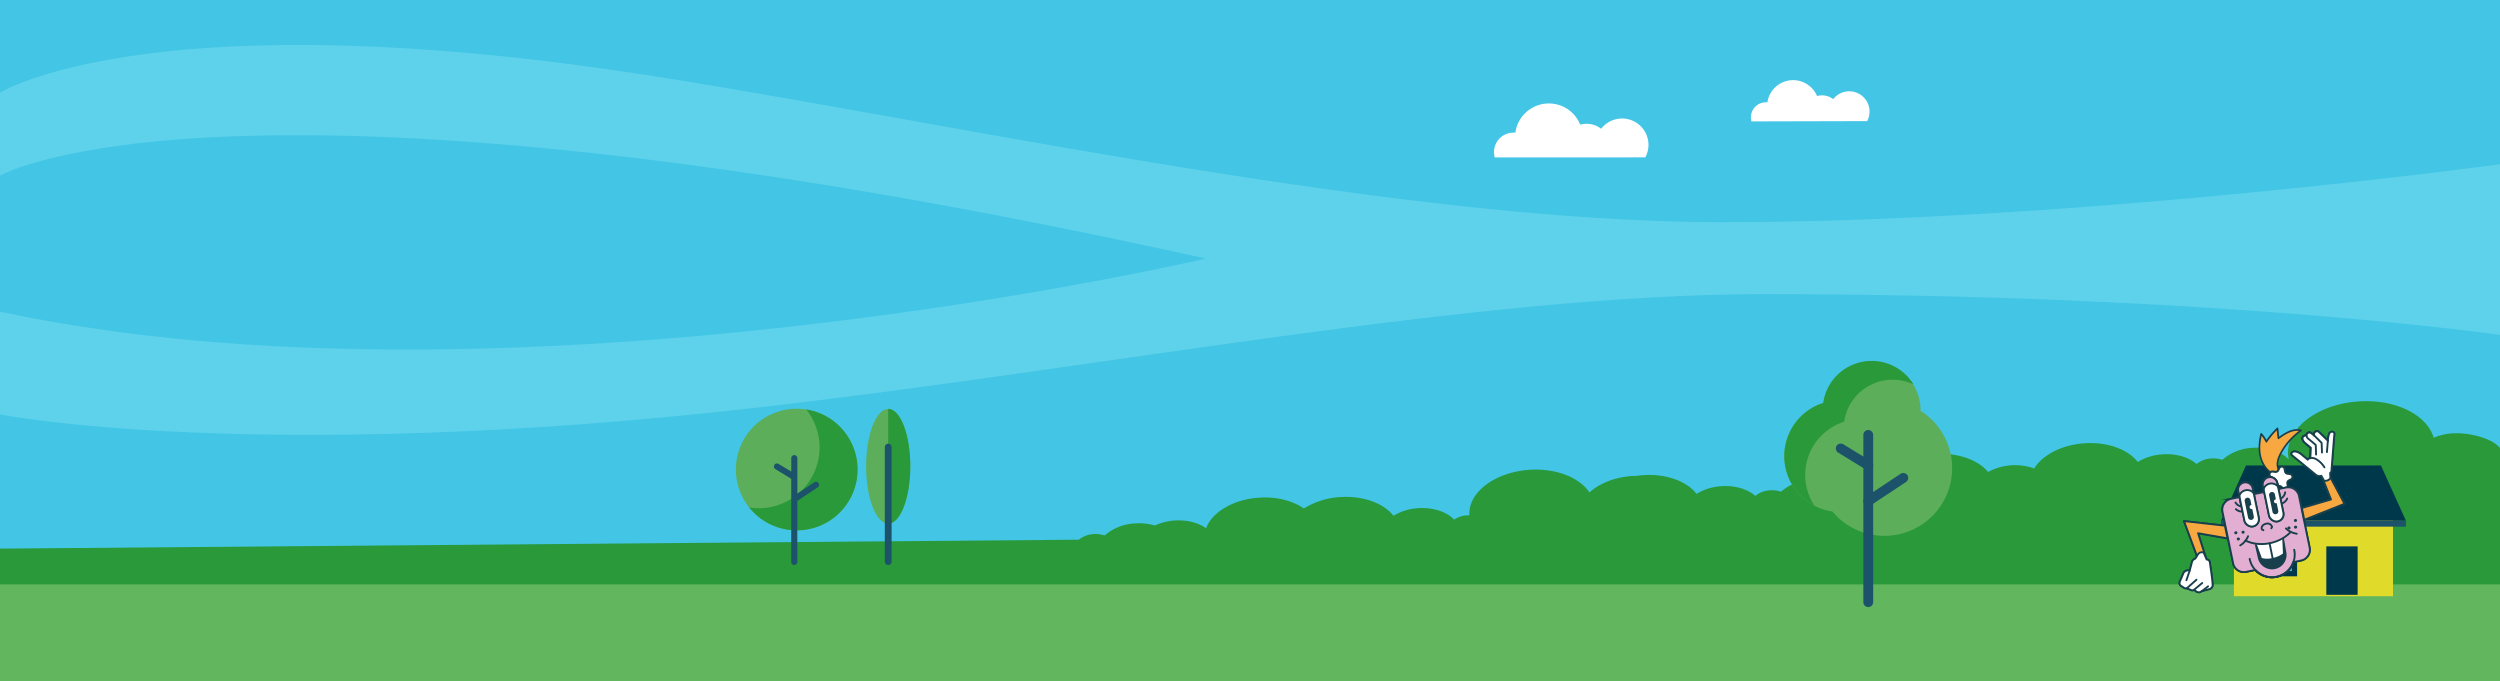 <svg id="Layer_1" data-name="Layer 1" xmlns="http://www.w3.org/2000/svg" viewBox="0 0 1002 273"><rect x="0" y="0" width="1002" height="273" fill="#808080" stroke="none"/><defs><style>.cls-1{fill:#43c5e6;}.cls-2{fill:#29993a;}.cls-3{fill:#62b75e;}.cls-4{fill:#78e1ef;opacity:0.5;}.cls-5{fill:#e0db2b;}.cls-6{fill:#00384b;}.cls-7{fill:#1c536a;}.cls-8{fill:#51c2df;}.cls-9{fill:#5dae5a;}.cls-10,.cls-13,.cls-16{fill:#fff;}.cls-11,.cls-17{fill:#f7a841;}.cls-12{fill:#183f4c;}.cls-13,.cls-14,.cls-15,.cls-16,.cls-17{stroke:#183f4c;}.cls-13,.cls-15,.cls-16,.cls-17{stroke-linecap:round;stroke-linejoin:round;}.cls-13{stroke-width:0.83px;}.cls-14{fill:#e2aed1;stroke-miterlimit:10;}.cls-14,.cls-15,.cls-16,.cls-17{stroke-width:0.76px;}.cls-15{fill:none;}</style></defs><path class="cls-1" d="M0,0V272.91H1002.68V0Z"/><path class="cls-2" d="M1002.68,180.7c-1.95-4.51-12.37-7.51-19.89-7a22.58,22.58,0,0,0-7.37,1.76c-2.68-9.27-15.49-15.63-30.36-14.55-16.26,1.17-28.81,10.8-28,21.5a15.44,15.44,0,0,0,.26,1.79c-2.85-3.21-8.36-5.15-14.54-4.71a19.81,19.81,0,0,0-12.09,4.82,11,11,0,0,0-4.46-.55,10,10,0,0,0-5.86,2.24c-3-2.71-8.09-4.3-13.73-3.89a21.31,21.31,0,0,0-9.82,3.06c-3.89-5.05-12.19-8.17-21.53-7.49-9.12.66-16.73,4.75-20,10.1a22.68,22.68,0,0,0-18.47,1.39c-4-4.85-12.14-7.83-21.28-7.17-12.46.91-22.1,8.22-21.7,16.4l-11.92.86c-2-4.51-8.49-7.5-16-7a19.75,19.75,0,0,0-12.09,4.82,11,11,0,0,0-4.45-.55,10,10,0,0,0-5.86,2.24c-3-2.71-8.1-4.3-13.74-3.89a21.31,21.31,0,0,0-9.81,3.06c-3.9-5.05-12.19-8.17-21.54-7.49-.8.05-1.59.14-2.37.26s-1.31,0-2,.08c-7,.51-13.09,3-17,6.59-4-6-13.49-9.84-24.27-9.06-13.8,1-24.46,9.15-23.85,18.22q-.46,0-.93,0a10.51,10.51,0,0,0-5.22,1.74c-2.88-3.14-8.35-5-14.47-4.6a21.42,21.42,0,0,0-9.81,3.05c-3.89-5-12.19-8.16-21.54-7.49a30.75,30.75,0,0,0-14.39,4.57c-4.42-3.12-11-4.85-18.18-4.33-10.3.75-18.67,5.88-21,12.25-3.07-2.22-7.68-3.46-12.75-3.1a22.54,22.54,0,0,0-7.81,2,22.39,22.39,0,0,0-8-.83,19.73,19.73,0,0,0-12.09,4.82,11,11,0,0,0-4.46-.55,10,10,0,0,0-5.86,2.24L0,219.89V256.6H1002.68Z"/><rect class="cls-3" y="234.23" width="1002.68" height="38.77"/><path class="cls-4" d="M0,166.14s102.92,20,302.42-2.66C439.3,148,591.71,117.89,706.88,117.89c182.93,0,295.8,16.44,295.8,16.44V65.74S832.52,89.06,690.15,89.06c-137.76,0-332.24-45-446.25-61.24C57.7,1.22,0,37.13,0,37.13Z"/><rect class="cls-5" x="895.36" y="201.94" width="63.75" height="37.02"/><polygon class="cls-6" points="900.2 186.55 954.27 186.55 964.29 208.68 890.18 208.68 900.2 186.55"/><rect class="cls-6" x="932.39" y="218.99" width="12.55" height="19.42"/><rect class="cls-7" x="890.18" y="208.68" width="74.11" height="2.41"/><rect class="cls-6" x="907.98" y="218.3" width="12.69" height="12.69"/><rect class="cls-8" x="910.09" y="220.41" width="8.48" height="8.48"/><path class="cls-9" d="M769.77,164.66c0-.12,0-.24,0-.37a19.61,19.61,0,0,0-39-2.76A22.37,22.37,0,0,0,734.42,205a27.15,27.15,0,1,0,35.35-40.34Z"/><path class="cls-2" d="M739.13,169.06a19.62,19.62,0,0,1,27.78-15,19.61,19.61,0,0,0-36.16,7.45,22.36,22.36,0,0,0-3.51,41.18,22.36,22.36,0,0,1,11.89-33.65Z"/><ellipse class="cls-9" cx="355.99" cy="186.88" rx="8.85" ry="22.98"/><path class="cls-2" d="M364.84,186.88c0-12.69-4-23-8.85-23v46C360.88,209.86,364.84,199.57,364.84,186.88Z"/><ellipse class="cls-9" cx="319.29" cy="188.19" rx="24.37" ry="24.36" transform="translate(-39.52 281) rotate(-45.02)"/><path class="cls-2" d="M323.15,164.13a24.36,24.36,0,0,1-19,39.56,24.62,24.62,0,0,1-3.86-.31,24.37,24.37,0,1,0,22.91-39.25Z"/><path class="cls-7" d="M355.71,226.43a1.41,1.41,0,0,1-1.08-1.39V179.25a1.4,1.4,0,0,1,1.08-1.39,1.37,1.37,0,0,1,1.65,1.34v45.89A1.37,1.37,0,0,1,355.71,226.43Z"/><path class="cls-7" d="M328.25,194a1.23,1.23,0,0,0-1.86-.71l-6.8,4.52V183.69a1.26,1.26,0,0,0-1-1.26,1.22,1.22,0,0,0-1.45,1.2V189l-5-3a1.22,1.22,0,1,0-1.29,2.06l6.27,3.85v8.2h0v25.07a1.26,1.26,0,0,0,1,1.26,1.22,1.22,0,0,0,1.44-1.2V200.76l8.13-5.4A1.22,1.22,0,0,0,328.25,194Z"/><path class="cls-7" d="M748.55,243.31a2,2,0,0,1-1.72-2V174.36a2,2,0,0,1,1.72-2,2,2,0,0,1,2.22,1.95v67.08A2,2,0,0,1,748.55,243.31Z"/><path class="cls-7" d="M748.8,202.81a2,2,0,0,1-1.8-1.16,2,2,0,0,1,.77-2.48l14-9.28a2,2,0,0,1,2.85.77,2,2,0,0,1-.73,2.55l-14,9.27A1.91,1.91,0,0,1,748.8,202.81Z"/><path class="cls-7" d="M748.8,188.48a1.94,1.94,0,0,1-1-.29l-11-6.74a2,2,0,0,1-.83-2.52,2,2,0,0,1,2.82-.87l11,6.74a2,2,0,0,1,.85,2.48A2,2,0,0,1,748.8,188.48Z"/><path class="cls-10" d="M659.45,63.07a10.58,10.58,0,0,0-17.71-11.45,9.46,9.46,0,0,0-5.83-2,9.35,9.35,0,0,0-2.55.35,13.55,13.55,0,0,0-26,3.2,7,7,0,0,0-.8,0,7.76,7.76,0,0,0-7.45,9.93Z"/><path class="cls-10" d="M748.36,48.54a8.13,8.13,0,0,0-13.61-8.79,7.28,7.28,0,0,0-4.48-1.53,7.08,7.08,0,0,0-2,.27A10.41,10.41,0,0,0,708.38,41a6.08,6.08,0,0,0-.61,0,6,6,0,0,0-6,6,5.7,5.7,0,0,0,.24,1.66Z"/><path class="cls-1" d="M0,70.38s92.28-53.2,483.29,33.25c0,0-278.47,65.17-483.29,21.28Z"/><path class="cls-11" d="M913.21,175.6l-.4-3.9a31.47,31.47,0,0,0-4.44,5.27,12.72,12.72,0,0,0-2.08-3.06,18.65,18.65,0,0,0-.1,9.75,10.36,10.36,0,0,0,6.42,7l1.57-1a5.42,5.42,0,0,1-1.44-4,9,9,0,0,1,1.11-3.44,26.87,26.87,0,0,1,8.38-9.71C919.05,171.61,915.87,173.65,913.21,175.6Z"/><path class="cls-12" d="M913.55,175.6l-.4-3.9a.35.35,0,0,0-.59-.24,33.2,33.2,0,0,0-4.48,5.34h.59a14,14,0,0,0-2.13-3.14.35.35,0,0,0-.58.15c-1.05,4.37-1.19,9.26,1.4,13.14a10.16,10.16,0,0,0,4.19,3.66c.53.25.94.51,1.45.2s.9-.6,1.35-.89a.35.35,0,0,0,.07-.54c-2.66-3-.67-6.72,1.19-9.56a26.94,26.94,0,0,1,6.79-7,.35.35,0,0,0-.08-.63c-3.46-.84-6.6,1.22-9.28,3.16-.36.26,0,.86.34.59,2.51-1.82,5.5-3.87,8.76-3.09l-.09-.62a27.49,27.49,0,0,0-7.52,8.08c-1.84,3-3.25,6.6-.6,9.6l.07-.54-1,.68c-.11.07-.36.32-.5.33a8,8,0,0,1-1-.49,9.73,9.73,0,0,1-3.87-3.71c-2.19-3.66-2-8.12-1-12.13l-.57.15a13.31,13.31,0,0,1,2,3,.35.35,0,0,0,.59,0,33,33,0,0,1,4.38-5.21l-.59-.24.41,3.9C912.91,176,913.6,176,913.55,175.6Z"/><path class="cls-13" d="M910.91,189l1,.13a1.16,1.16,0,0,0,1.19-.63l.42-.87a1.14,1.14,0,0,1,2.15.29l.17,1a1.16,1.16,0,0,0,1,.94l1,.13a1.14,1.14,0,0,1,.39,2.14l-.85.45a1.15,1.15,0,0,0-.59,1.21l.17,1a1.14,1.14,0,0,1-1.91,1l-.7-.67a1.15,1.15,0,0,0-1.33-.18l-.86.46a1.15,1.15,0,0,1-1.57-1.51l.42-.87a1.14,1.14,0,0,0-.23-1.32L910,191A1.14,1.14,0,0,1,910.91,189Z"/><path class="cls-14" d="M916.14,195.42l-21.84,4.5a4.42,4.42,0,0,0-3.54,5.13l4.3,20.83a4.4,4.4,0,0,0,5.28,3.3l3.6-.74a9.08,9.08,0,0,0,15.24-3.14l3-.62a4.42,4.42,0,0,0,3.54-5.13l-4.3-20.83A4.4,4.4,0,0,0,916.14,195.42Z"/><path class="cls-12" d="M903.7,218.11l1.2,5.26A5.82,5.82,0,1,0,916.29,221l-.95-5.57a16.86,16.86,0,0,1-5.94,2.42A17.06,17.06,0,0,1,903.7,218.11Z"/><path class="cls-15" d="M897.88,218.6a7.79,7.79,0,0,0,3.14-3.68"/><path class="cls-15" d="M920.54,213.92a7.72,7.72,0,0,1-4.34-2.14"/><path class="cls-15" d="M919.52,220.35A9.11,9.11,0,1,1,901.67,224"/><path class="cls-10" d="M906.54,223.66a8.43,8.43,0,0,0,4.24,0,9.69,9.69,0,0,0,4.23-1.85l-.29-6.25a12.43,12.43,0,0,1-5.32,2.29,11.24,11.24,0,0,1-4.95.09Z"/><line class="cls-15" x1="909.65" y1="217.82" x2="910.93" y2="224.04"/><path class="cls-15" d="M915.89,197.31a3.18,3.18,0,0,1-2,2.58"/><path class="cls-15" d="M916.7,199.83A3.43,3.43,0,0,1,914,201.9"/><path class="cls-15" d="M896,201.41a3.2,3.2,0,0,0,2.85,1.58"/><path class="cls-15" d="M896.15,204.08a3.48,3.48,0,0,0,3.28.84"/><path class="cls-16" d="M904,197.84l2,9.71a3,3,0,0,1-2.37,3.42h0a2.94,2.94,0,0,1-3.52-2.21l-2-9.71Z"/><path class="cls-12" d="M902.93,202.59a.75.75,0,0,1-.22-1.09.84.84,0,0,1,.63-.36l-.4-1.92a1.21,1.21,0,0,0-2.36.49l1.33,6.43a1.21,1.21,0,0,0,2.36-.49l-.62-3A.84.84,0,0,1,902.93,202.59Z"/><path class="cls-16" d="M912.83,196l2,9.71a2.94,2.94,0,0,1-2.37,3.42h0a2.94,2.94,0,0,1-3.53-2.2l-2-9.71Z"/><path class="cls-12" d="M911.72,200.78a.76.76,0,0,1-.23-1.09.85.85,0,0,1,.64-.36l-.4-1.92a1.21,1.21,0,0,0-2.36.48l1.33,6.43a1.21,1.21,0,0,0,2.36-.48l-.62-3A.84.84,0,0,1,911.72,200.78Z"/><path class="cls-17" d="M881.16,224.53s.53-3,2.83-1.34l-3-9.47,11.8,2.07-1.06-5.1-16.38-1.83Z"/><polygon class="cls-17" points="922.58 203.61 934.27 200.19 931 191.97 934.11 191.47 939.67 201.92 923.55 208.34 922.58 203.61"/><path class="cls-15" d="M910.33,211.72c.19-.31.35-.31.27-.65a1.9,1.9,0,0,0-2.38-1.15c-1.13.24-1.91,1.13-1.73,2,.09.4.29.37.67.58"/><path class="cls-16" d="M879.56,224.07c1.16-.54,1.08-3.19,3.63-2.67l1.24,2.86h0a1.27,1.27,0,0,1,1.26,1.08c.29,2.1,1,6.36,1.14,9.17a1.71,1.71,0,0,1-1.4,1.62l-2.93.78-.67.39a1.83,1.83,0,0,1-1.66-.31l-.76-.61h0a1.24,1.24,0,0,1-1.3.08l-1.61-.71h0a1.35,1.35,0,0,1-1.3-.27l-1.16-.73a1.46,1.46,0,0,1-.35-1.68l1.52-3.53a2.16,2.16,0,0,1,2.42-.84l1-3.72A1.81,1.81,0,0,1,879.56,224.07Z"/><line class="cls-16" x1="876.32" y1="232.55" x2="877.63" y2="228.7"/><path class="cls-16" d="M880.34,232.36c-.13.14-3.84,3.39-3.84,3.39"/><path class="cls-16" d="M882.65,233.66c-.13.14-3.32,2.76-3.32,2.76"/><path class="cls-16" d="M885,235c-.13.15-2.49,1.92-2.49,1.92"/><path class="cls-16" d="M935.51,173.43a1.11,1.11,0,0,0-1.34-.28,1.4,1.4,0,0,0-.7.83,9.5,9.5,0,0,0-.46,2.64l-3.65-3.55a1.15,1.15,0,0,0-.89-.25c-1.32.27-1,1.71-1,1.71l-1.23-1a.94.94,0,0,0-.51-.19,1.16,1.16,0,0,0-1.32,1.15,1.75,1.75,0,0,0-1.31.46c-.94,1.08.77,2.58.77,2.58l2.29,1.9-.22,4.14a2.24,2.24,0,0,0-1.09.58s-1.36-1.13-1.64-1.33c-2.56-2.44-4.06-1.79-4.06-1.79-1.24.55-.61,1.35-.61,1.35l9.77,8a2.26,2.26,0,0,0,2.08.31l1.12,2a2.69,2.69,0,0,0,2.51-1l-.1-2.13a1.11,1.11,0,0,0,.52-.87l1.09-13.92C935.61,174.54,935.69,173.61,935.51,173.43Z"/><path class="cls-16" d="M924.9,184.19s1.13-1.27,3.29-.23a9.52,9.52,0,0,1,3.45,3.36"/><path class="cls-16" d="M926,183.59l.19-4.12-2.29-1.9s-1.71-1.5-.77-2.58a1.75,1.75,0,0,1,1.31-.46,1.16,1.16,0,0,1,1.32-1.15.94.94,0,0,1,.51.19l1.23,1s-.37-1.44,1-1.71a1.15,1.15,0,0,1,.89.25l3.65,3.55"/><path class="cls-16" d="M924.46,174.53s-.19.78,1.21,1.72l2.48,2.08.14,3.86"/><polyline class="cls-16" points="927.52 174.53 930.51 177.51 930.65 181.37"/><line class="cls-16" x1="932.63" y1="181.19" x2="933.01" y2="176.62"/><ellipse class="cls-12" cx="896.12" cy="213.48" rx="0.63" ry="0.6" transform="translate(-24.65 185.57) rotate(-11.66)"/><ellipse class="cls-12" cx="899.02" cy="213.25" rx="0.63" ry="0.6" transform="translate(-24.55 186.15) rotate(-11.66)"/><ellipse class="cls-12" cx="897.13" cy="215.97" rx="0.63" ry="0.6" transform="translate(-25.14 185.82) rotate(-11.66)"/><ellipse class="cls-12" cx="920.02" cy="208.55" rx="0.63" ry="0.6" transform="translate(-23.16 190.29) rotate(-11.66)"/><ellipse class="cls-12" cx="917.27" cy="209.48" rx="0.63" ry="0.6" transform="matrix(0.98, -0.2, 0.2, 0.98, -23.41, 189.76)"/><ellipse class="cls-12" cx="920.07" cy="211.23" rx="0.63" ry="0.6" transform="translate(-23.71 190.36) rotate(-11.66)"/><path class="cls-15" d="M900,216.67c5.66,2.75,13.3,1.29,17.78-3.1"/><path class="cls-14" d="M916.14,195.42l-21.84,4.5a4.42,4.42,0,0,0-3.54,5.13l4.3,20.83a4.4,4.4,0,0,0,5.28,3.3l3.6-.74a9.08,9.08,0,0,0,15.24-3.14l3-.62a4.42,4.42,0,0,0,3.54-5.13l-4.3-20.83A4.4,4.4,0,0,0,916.14,195.42Z"/><path class="cls-12" d="M903.7,218.11l1.2,5.26A5.82,5.82,0,1,0,916.29,221l-.95-5.57a16.86,16.86,0,0,1-5.94,2.42A17.06,17.06,0,0,1,903.7,218.11Z"/><path class="cls-15" d="M897.88,218.6a7.79,7.79,0,0,0,3.14-3.68"/><path class="cls-15" d="M920.54,213.92a7.72,7.72,0,0,1-4.34-2.14"/><path class="cls-15" d="M919.52,220.35A9.11,9.11,0,1,1,901.67,224"/><path class="cls-10" d="M906.54,223.66a8.43,8.43,0,0,0,4.24,0,9.69,9.69,0,0,0,4.23-1.85l-.29-6.25a12.43,12.43,0,0,1-5.32,2.29,11.24,11.24,0,0,1-4.95.09Z"/><line class="cls-15" x1="909.65" y1="217.82" x2="910.93" y2="224.04"/><path class="cls-15" d="M915.89,197.31a3.18,3.18,0,0,1-2,2.58"/><path class="cls-15" d="M916.7,199.83A3.43,3.43,0,0,1,914,201.9"/><path class="cls-15" d="M896,201.41a3.2,3.2,0,0,0,2.85,1.58"/><path class="cls-15" d="M896.15,204.08a3.48,3.48,0,0,0,3.28.84"/><path class="cls-17" d="M881.16,224.53s.53-3,2.83-1.34l-3-9.47,11.8,2.07-1.06-5.1-16.38-1.83Z"/><polygon class="cls-17" points="922.58 203.61 934.27 200.19 931 191.97 934.11 191.47 939.67 201.92 923.55 208.34 922.58 203.61"/><path class="cls-15" d="M910.33,211.72c.19-.31.35-.31.27-.65a1.9,1.9,0,0,0-2.38-1.15c-1.13.24-1.91,1.13-1.73,2,.09.4.29.37.67.58"/><path class="cls-16" d="M879.56,224.07c1.16-.54,1.08-3.19,3.63-2.67l1.24,2.86h0a1.27,1.27,0,0,1,1.26,1.08c.29,2.1,1,6.36,1.14,9.17a1.71,1.71,0,0,1-1.4,1.62l-2.93.78-.67.39a1.83,1.83,0,0,1-1.66-.31l-.76-.61h0a1.24,1.24,0,0,1-1.3.08l-1.61-.71h0a1.35,1.35,0,0,1-1.3-.27l-1.16-.73a1.46,1.46,0,0,1-.35-1.68l1.52-3.53a2.16,2.16,0,0,1,2.42-.84l1-3.72A1.81,1.81,0,0,1,879.56,224.07Z"/><line class="cls-16" x1="876.32" y1="232.55" x2="877.63" y2="228.7"/><path class="cls-16" d="M880.34,232.36c-.13.14-3.84,3.39-3.84,3.39"/><path class="cls-16" d="M882.65,233.66c-.13.14-3.32,2.76-3.32,2.76"/><path class="cls-16" d="M885,235c-.13.15-2.49,1.92-2.49,1.92"/><path class="cls-16" d="M935.51,173.43a1.11,1.11,0,0,0-1.34-.28,1.4,1.4,0,0,0-.7.83,9.5,9.5,0,0,0-.46,2.64l-3.65-3.55a1.15,1.15,0,0,0-.89-.25c-1.32.27-1,1.71-1,1.71l-1.23-1a.94.94,0,0,0-.51-.19,1.16,1.16,0,0,0-1.32,1.15,1.75,1.75,0,0,0-1.31.46c-.94,1.08.77,2.58.77,2.58l2.29,1.9-.22,4.14a2.24,2.24,0,0,0-1.09.58s-1.36-1.13-1.64-1.33c-2.56-2.44-4.06-1.79-4.06-1.79-1.24.55-.61,1.35-.61,1.35l9.77,8a2.26,2.26,0,0,0,2.08.31l1.12,2a2.69,2.69,0,0,0,2.51-1l-.1-2.13a1.11,1.11,0,0,0,.52-.87l1.09-13.92C935.61,174.54,935.69,173.61,935.51,173.43Z"/><path class="cls-16" d="M924.9,184.19s1.13-1.27,3.29-.23a9.52,9.52,0,0,1,3.45,3.36"/><path class="cls-16" d="M926,183.59l.19-4.12-2.29-1.9s-1.71-1.5-.77-2.58a1.75,1.75,0,0,1,1.31-.46,1.16,1.16,0,0,1,1.32-1.15.94.94,0,0,1,.51.19l1.23,1s-.37-1.44,1-1.71a1.15,1.15,0,0,1,.89.25l3.65,3.55"/><path class="cls-16" d="M924.46,174.53s-.19.78,1.21,1.72l2.48,2.08.14,3.86"/><polyline class="cls-16" points="927.52 174.53 930.51 177.51 930.65 181.37"/><line class="cls-16" x1="932.63" y1="181.19" x2="933.01" y2="176.62"/><ellipse class="cls-12" cx="896.12" cy="213.48" rx="0.63" ry="0.6" transform="translate(-24.65 185.57) rotate(-11.66)"/><ellipse class="cls-12" cx="899.02" cy="213.25" rx="0.63" ry="0.6" transform="translate(-24.55 186.15) rotate(-11.66)"/><ellipse class="cls-12" cx="897.13" cy="215.97" rx="0.63" ry="0.6" transform="translate(-25.14 185.82) rotate(-11.66)"/><ellipse class="cls-12" cx="920.02" cy="208.55" rx="0.63" ry="0.6" transform="translate(-23.16 190.29) rotate(-11.66)"/><ellipse class="cls-12" cx="917.27" cy="209.48" rx="0.63" ry="0.6" transform="matrix(0.98, -0.2, 0.2, 0.98, -23.41, 189.76)"/><ellipse class="cls-12" cx="920.07" cy="211.23" rx="0.63" ry="0.6" transform="translate(-23.71 190.36) rotate(-11.66)"/><path class="cls-15" d="M900,216.67c5.66,2.75,13.3,1.29,17.78-3.1"/><rect class="cls-16" x="898.29" y="193.15" width="5.87" height="17.98" rx="2.94" transform="translate(-22.26 186.36) rotate(-11.66)"/><path class="cls-17" d="M900,196.5a3.32,3.32,0,0,1,3.28,1.17l-.42-2a2.94,2.94,0,0,0-3.47-2.28h0a2.93,2.93,0,0,0-2.28,3.47l.39,1.9A3.32,3.32,0,0,1,900,196.5Z"/><rect class="cls-16" x="908.15" y="191.12" width="5.87" height="17.98" rx="2.94" transform="translate(-21.64 188.32) rotate(-11.66)"/><path class="cls-17" d="M909.75,193.84A3.35,3.35,0,0,1,913,195l-.3-1.43a2.94,2.94,0,0,0-3.47-2.29h0a3,3,0,0,0-2.28,3.47l.27,1.29A3.35,3.35,0,0,1,909.75,193.84Z"/><rect class="cls-16" x="898.29" y="193.15" width="5.87" height="17.98" rx="2.94" transform="translate(-22.26 186.36) rotate(-11.66)"/><path class="cls-14" d="M900,196.5a3.32,3.32,0,0,1,3.28,1.17l-.42-2a2.94,2.94,0,0,0-3.47-2.28h0a2.93,2.93,0,0,0-2.28,3.47l.39,1.9A3.32,3.32,0,0,1,900,196.5Z"/><rect class="cls-16" x="908.15" y="191.12" width="5.87" height="17.98" rx="2.94" transform="translate(-21.64 188.32) rotate(-11.66)"/><path class="cls-14" d="M909.75,193.84A3.35,3.35,0,0,1,913,195l-.3-1.43a2.94,2.94,0,0,0-3.47-2.29h0a3,3,0,0,0-2.28,3.47l.27,1.29A3.35,3.35,0,0,1,909.75,193.84Z"/><path class="cls-12" d="M902,203.89a.8.8,0,0,1-.23-1.12.82.82,0,0,1,.61-.36l-.41-2a1.17,1.17,0,1,0-2.3.47l1.36,6.57a1.17,1.17,0,1,0,2.3-.47l-.63-3A.79.79,0,0,1,902,203.89Z"/><path class="cls-12" d="M911.79,201.61a.82.82,0,0,1-.23-1.12.83.83,0,0,1,.62-.36l-.41-2a1.17,1.17,0,1,0-2.3.48l1.36,6.57a1.16,1.16,0,0,0,1.38.91,1.17,1.17,0,0,0,.92-1.38l-.63-3.05A.82.82,0,0,1,911.79,201.61Z"/></svg>